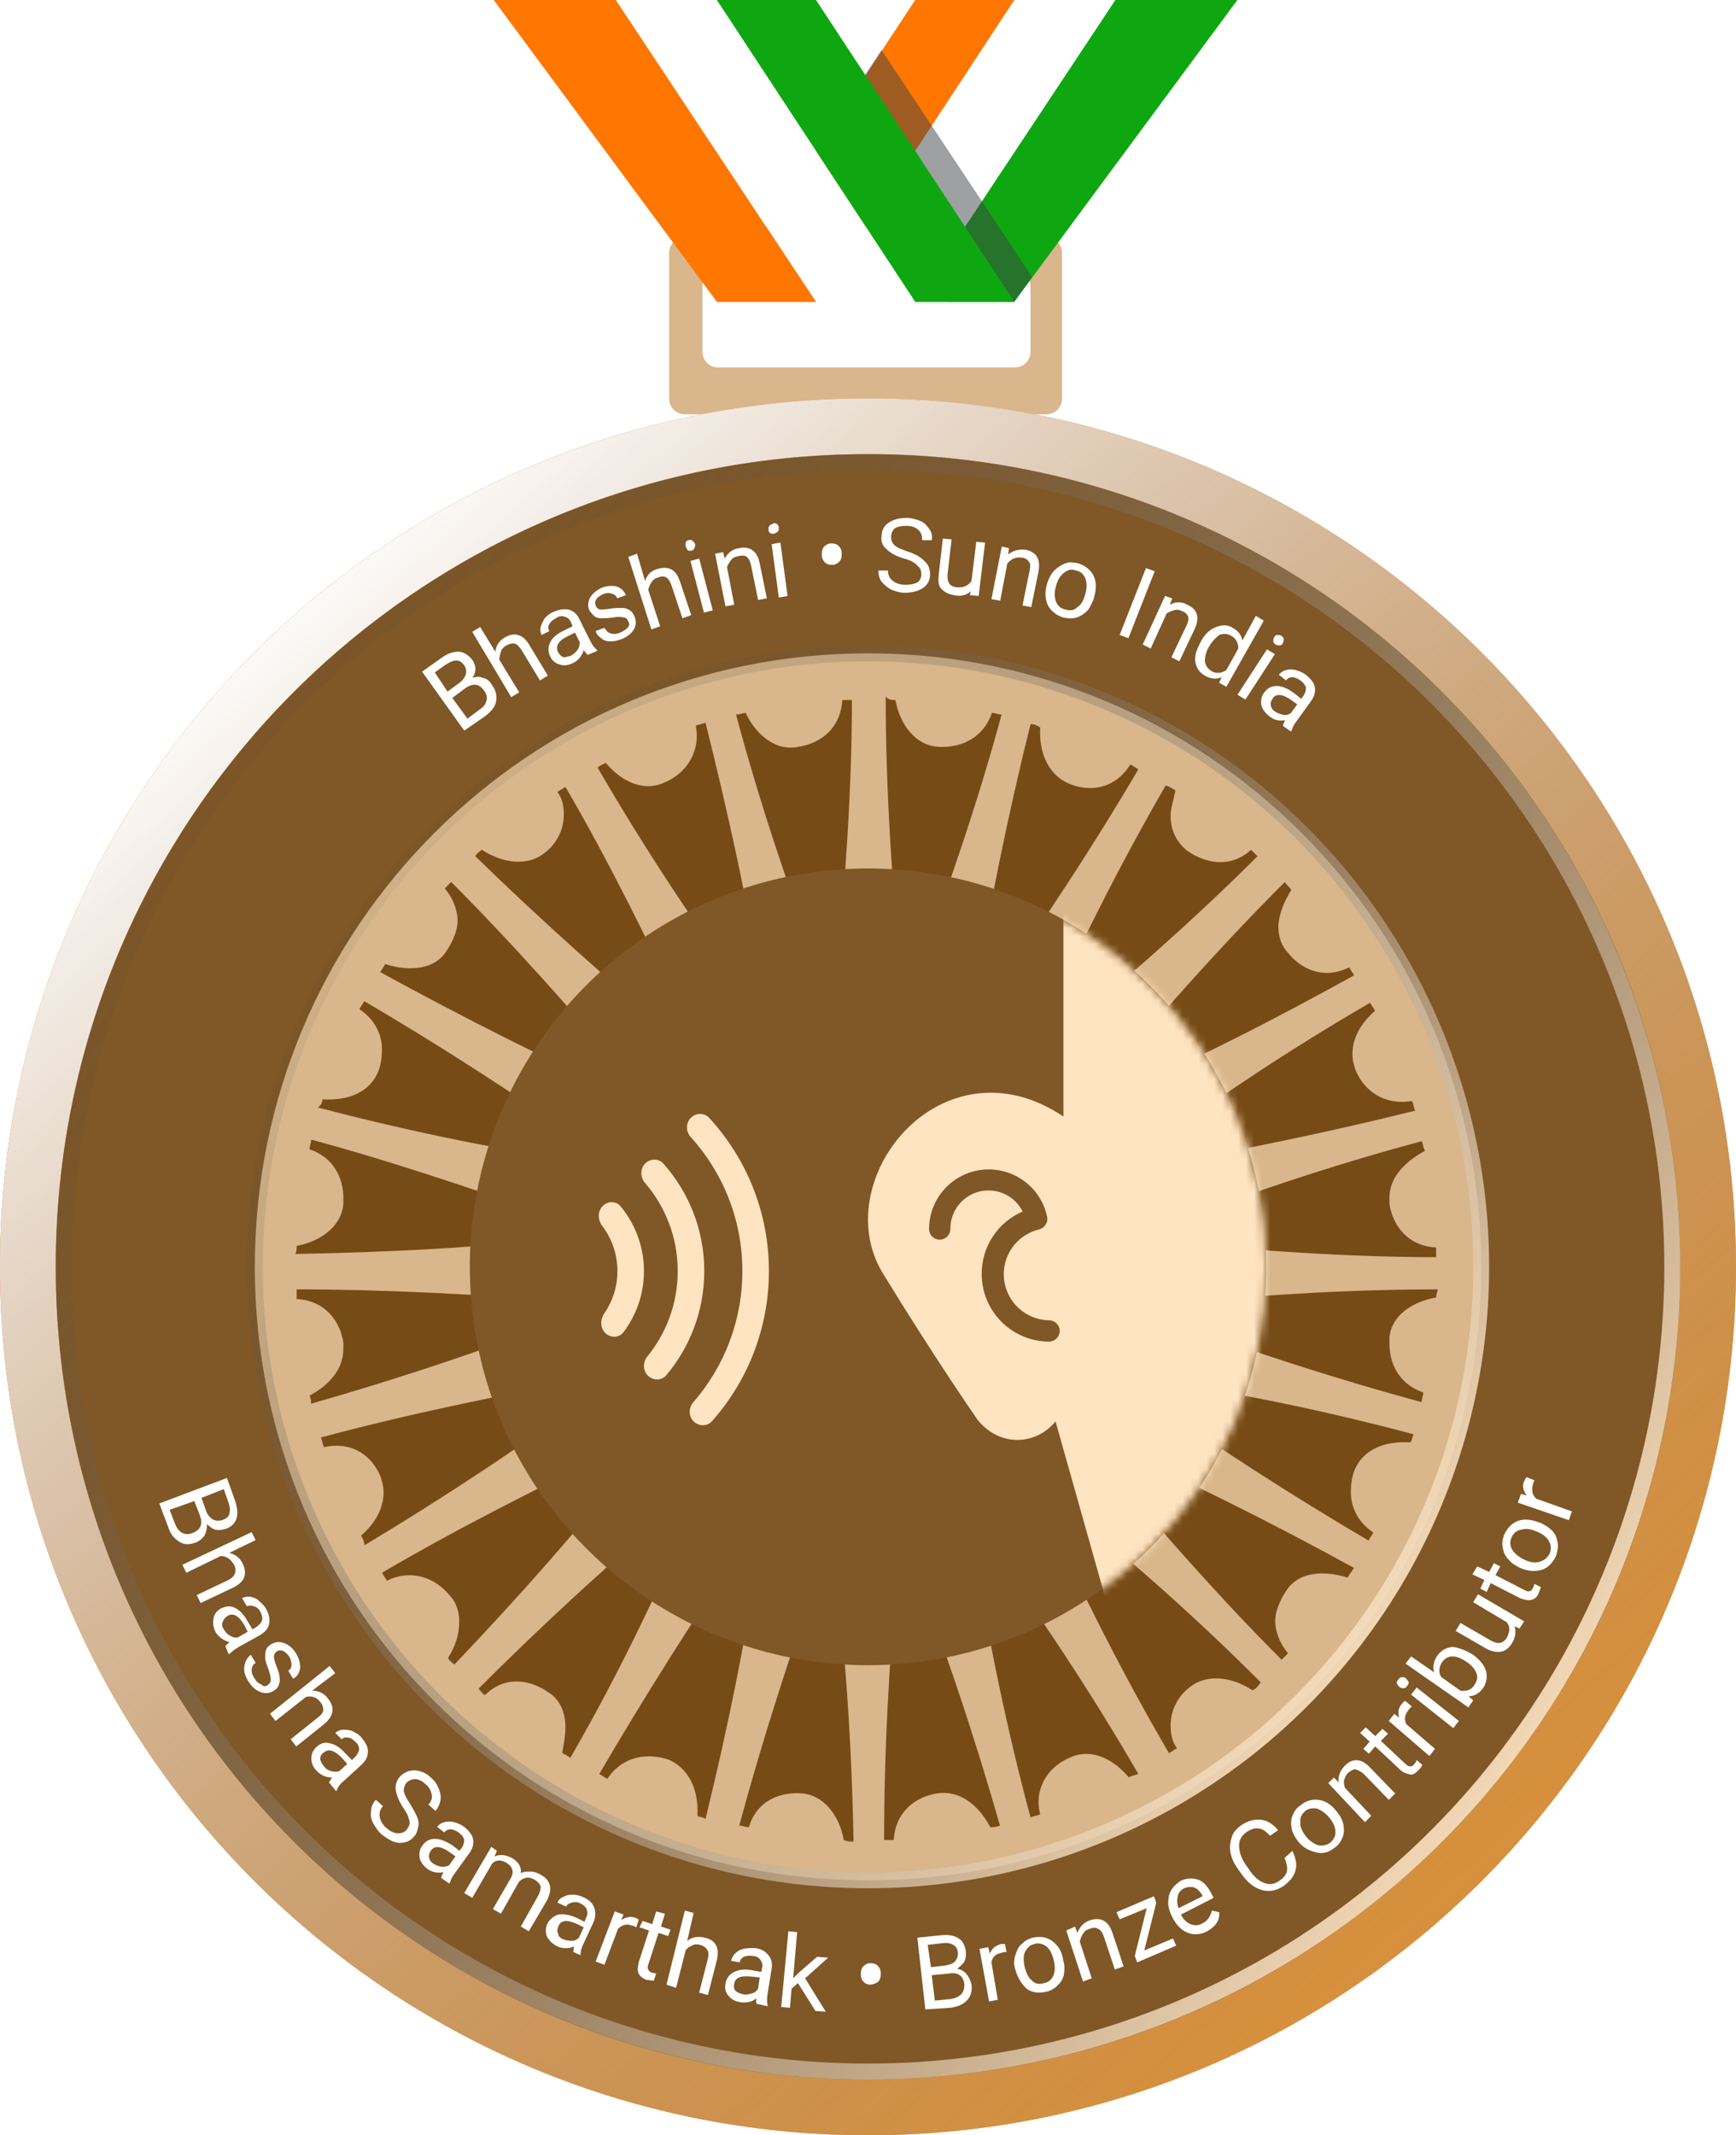 <svg width="218" height="268" viewBox="0 0 218 268" fill="none" xmlns="http://www.w3.org/2000/svg">
<path d="M86.01 29.798C84.908 29.798 84.027 30.669 84.027 31.757V50.041C84.027 51.13 84.908 52 86.01 52H131.385C132.487 52 133.368 51.13 133.368 50.041V31.757C133.368 30.669 132.487 29.798 131.385 29.798H86.01ZM129.403 44.164C129.403 45.253 128.522 46.123 127.42 46.123H90.195C89.094 46.123 88.213 45.253 88.213 44.164V35.893C88.213 34.805 89.094 33.934 90.195 33.934H127.42C128.522 33.934 129.403 34.805 129.403 35.893V44.164Z" fill="#D9B68B"/>
<path d="M140.045 0L114.918 37.877H127.37L155.388 0H140.045Z" fill="#0FA711"/>
<path d="M127.377 0L102.473 37.877H114.925L140.052 0H127.377Z" fill="white"/>
<path d="M114.924 0L90.019 37.877H102.472L127.376 0H114.924Z" fill="#FF7600"/>
<path d="M90.018 37.877H102.47L77.343 0H62L90.018 37.877Z" fill="#FF7600"/>
<path d="M102.471 37.877H114.923L90.018 0H77.344L102.471 37.877Z" fill="white"/>
<path opacity="0.5" d="M110.695 6.28L104.469 15.693L119.145 37.882H127.372L129.596 34.744L110.695 6.28Z" fill="#3E4347"/>
<path d="M114.924 37.877H127.376L102.472 0H90.019L114.924 37.877Z" fill="#0FA711"/>
<g filter="url(#filter0_ii)">
<path d="M218 159C218 219.199 169.199 268 109 268C48.801 268 0 219.199 0 159C0 98.801 48.801 50 109 50C169.199 50 218 98.801 218 159Z" fill="#C18A43" fill-opacity="0.7"/>
</g>
<path d="M214.5 159C214.5 217.266 167.266 264.5 109 264.5C50.734 264.5 3.5 217.266 3.5 159C3.5 100.734 50.734 53.5 109 53.5C167.266 53.5 214.5 100.734 214.5 159Z" stroke="#E29435" stroke-width="7"/>
<path d="M214.5 159C214.5 217.266 167.266 264.5 109 264.5C50.734 264.5 3.5 217.266 3.5 159C3.5 100.734 50.734 53.5 109 53.5C167.266 53.5 214.5 100.734 214.5 159Z" stroke="url(#paint0_linear)" stroke-width="7"/>
<path d="M196 159C196 207.049 157.049 246 109 246C60.951 246 22 207.049 22 159C22 110.951 60.951 72 109 72C157.049 72 196 110.951 196 159Z" fill="#764B16"/>
<path fill-rule="evenodd" clip-rule="evenodd" d="M109 87C69.236 87 37 119.235 37 159C37 198.764 69.236 231 109 231C148.764 231 181 198.764 181 159C181 119.235 148.764 87 109 87ZM7 159C7 102.667 52.667 57 109 57C165.333 57 211 102.667 211 159C211 215.333 165.333 261 109 261C52.667 261 7 215.333 7 159Z" fill="#805726"/>
<path d="M109.001 82C66.559 82 32 116.357 32 159.001C32 201.645 66.357 236.002 109.001 236.002C151.645 236.002 186.002 201.645 186.002 159.001C186.002 116.357 151.442 82 109.001 82ZM93.641 89.478C93.843 89.478 93.843 89.478 93.641 89.478C95.056 92.509 97.683 94.328 100.311 93.722C102.938 93.318 105.565 91.499 105.767 87.861C106.172 87.861 106.576 87.861 106.98 87.861C106.98 98.775 106.172 110.496 104.959 123.229C104.757 124.441 104.757 125.654 104.757 126.867C104.353 125.856 103.948 124.644 103.544 123.229C99.3 112.517 95.46 100.998 92.429 89.68C93.035 89.68 93.237 89.478 93.641 89.478ZM76.058 95.743C78.281 98.37 81.111 99.381 83.536 98.168C86.365 96.956 87.982 94.126 87.376 91.095C87.78 90.892 88.184 90.892 88.589 90.69C91.216 101.2 93.843 112.72 95.864 125.452C96.066 126.867 96.269 127.877 96.673 129.09C96.066 128.079 95.46 127.069 94.45 125.856C87.578 116.559 80.909 106.454 75.048 96.349C75.25 96.147 75.654 95.945 76.058 95.743ZM60.496 106.656C63.326 108.475 66.357 108.678 68.378 107.061C69.995 105.848 70.804 104.029 70.804 102.21C70.804 101.2 70.602 100.189 69.995 99.381C70.399 99.179 70.602 98.977 71.006 98.775C76.463 108.071 81.717 118.783 87.174 130.302C87.78 131.515 88.386 132.526 88.791 133.536C87.982 132.728 86.972 131.919 85.961 131.111C77.069 123.633 67.974 115.549 59.688 107.465C59.89 107.061 60.294 106.859 60.496 106.656ZM48.37 121.006C48.572 121.006 48.572 121.006 48.37 121.006C51.604 122.016 54.636 121.612 56.05 119.389C56.454 118.783 57.465 117.166 57.465 115.549C57.465 114.538 57.061 112.922 55.848 111.507C56.05 111.305 56.454 110.901 56.657 110.699C64.336 118.378 72.218 127.271 80.505 136.972C81.313 137.982 82.121 138.791 82.93 139.599C81.919 138.993 80.707 138.589 79.494 137.982C68.985 133.132 58.071 127.675 47.764 122.016C47.966 121.612 48.168 121.41 48.37 121.006ZM40.488 137.982C40.488 137.982 40.488 137.78 40.488 137.982C43.924 138.184 46.551 136.972 47.562 134.344C47.764 133.738 47.966 132.93 47.966 131.717C47.966 130.505 47.562 128.281 45.137 126.665C45.339 126.26 45.541 126.058 45.743 125.654C55.04 131.111 65.145 137.578 75.452 144.854C76.463 145.662 77.675 146.269 78.484 146.875C77.473 146.673 76.058 146.471 74.644 146.066C63.326 144.45 51.402 142.024 39.882 138.993C40.286 138.791 40.488 138.387 40.488 137.982ZM37.255 156.374C37.255 156.374 37.255 156.172 37.255 156.374C40.488 155.767 42.913 153.746 43.116 151.119C43.116 150.917 43.116 150.715 43.116 150.311C43.116 147.885 41.903 145.258 38.871 144.248C38.871 143.843 39.074 143.439 39.074 143.035C49.583 145.864 60.901 149.704 72.825 153.948C74.037 154.353 75.25 154.757 76.26 154.959C75.048 154.959 73.835 155.161 72.421 155.161C61.103 156.576 48.775 157.182 37.053 157.384C37.255 157.182 37.255 156.778 37.255 156.374ZM38.871 175.169C38.871 174.967 38.871 174.967 38.871 175.169C41.499 173.754 43.116 171.733 43.116 169.308C43.116 169.106 43.116 168.702 43.116 168.5C42.711 165.872 40.892 163.245 37.255 163.043C37.255 162.639 37.255 162.235 37.255 161.83C48.168 161.83 59.89 162.437 72.623 163.447C74.037 163.649 75.25 163.649 76.26 163.649C75.25 164.054 74.037 164.458 72.623 164.862C61.911 169.106 50.391 172.946 39.074 176.18C39.074 175.978 39.074 175.573 38.871 175.169ZM45.339 192.752C45.339 192.752 45.339 192.55 45.339 192.752C47.158 191.135 48.168 189.316 48.168 187.295C48.168 186.487 47.966 185.881 47.764 185.274C46.754 182.849 44.328 180.828 40.69 181.636C40.488 181.232 40.488 180.828 40.286 180.424C50.795 177.594 62.315 175.169 74.846 172.946C76.26 172.744 77.271 172.34 78.484 172.138C77.473 172.744 76.463 173.35 75.25 174.361C65.953 181.232 55.848 187.902 45.743 193.965C45.743 193.358 45.541 193.156 45.339 192.752ZM56.252 208.112C57.263 206.495 57.667 205.08 57.667 203.463C57.667 202.251 57.263 201.038 56.454 200.23C54.838 198.209 51.806 196.794 48.572 198.411C48.37 198.007 48.168 197.805 47.966 197.4C57.263 191.944 67.974 186.487 79.494 181.03C80.707 180.424 81.717 179.818 82.728 179.413C81.919 180.222 81.111 181.232 80.302 182.243C73.229 191.337 65.145 200.432 57.061 208.92C56.859 208.718 56.454 208.516 56.252 208.112ZM70.602 220.036C70.804 218.823 71.006 217.813 71.006 216.802C71.006 214.781 70.197 213.164 68.783 212.356C66.762 210.941 63.528 210.133 60.901 212.76C60.496 212.558 60.294 212.154 60.092 211.952C67.772 204.272 76.463 196.188 86.163 188.104C87.174 187.295 87.982 186.487 88.791 185.678C88.184 186.689 87.78 187.902 87.174 189.114C82.728 199.624 77.473 210.537 71.612 220.642C71.41 220.44 71.006 220.238 70.602 220.036ZM87.578 227.918C87.78 224.482 86.365 221.855 83.94 220.844C81.515 220.036 78.281 220.238 76.26 223.27C75.856 223.067 75.654 222.865 75.25 222.663C80.707 213.367 86.972 203.261 94.248 192.752C95.056 191.539 95.662 190.529 96.269 189.721C96.066 190.731 95.864 192.146 95.46 193.56C93.843 204.878 91.418 216.802 88.589 228.322C88.386 228.12 87.982 228.12 87.578 227.918ZM105.969 230.949C105.363 227.716 103.342 225.291 100.715 225.088C98.087 224.886 95.056 225.897 94.045 229.333C93.641 229.333 93.237 229.13 92.833 229.13C95.662 218.621 99.3 207.303 103.544 195.379C103.948 194.167 104.353 192.954 104.555 191.944C104.555 193.156 104.757 194.369 104.757 195.784C106.172 207.101 106.98 219.43 107.182 231.151C106.778 231.151 106.374 231.151 105.969 230.949ZM178.928 144.45C176.301 145.864 174.482 147.885 174.482 150.311C174.482 150.513 174.482 150.917 174.482 151.119C174.886 153.746 176.705 156.374 180.343 156.576C180.343 156.98 180.343 157.384 180.343 157.788C169.632 157.788 157.708 156.98 144.975 155.767C143.56 155.565 142.348 155.565 141.337 155.565C142.348 155.161 143.56 154.757 144.975 154.353C155.687 150.108 167.206 146.269 178.524 143.237C178.726 143.641 178.726 144.045 178.928 144.45ZM172.663 126.867C172.663 126.867 172.663 127.069 172.663 126.867C170.844 128.484 169.834 130.302 169.834 132.323C169.834 133.132 170.036 133.738 170.238 134.344C171.248 136.77 173.674 138.791 177.312 138.184C177.514 138.589 177.514 138.993 177.716 139.397C167.206 142.024 155.485 144.45 142.954 146.673C141.539 146.875 140.529 147.077 139.316 147.481C140.327 146.875 141.337 146.269 142.55 145.46C151.847 138.387 161.952 131.717 172.057 125.856C172.259 126.26 172.461 126.463 172.663 126.867ZM162.154 111.709C161.143 113.326 160.537 114.943 160.537 116.357C160.537 117.57 160.941 118.783 161.75 119.591C163.366 121.612 166.196 123.027 169.43 121.41C169.632 121.814 169.834 122.016 170.036 122.42C160.537 127.675 150.028 133.132 138.306 138.184C137.093 138.791 136.083 139.195 135.072 139.801C135.881 138.993 136.689 137.982 137.7 136.972C144.975 128.079 153.059 118.985 161.345 110.699C161.548 111.103 161.952 111.305 162.154 111.709ZM147.603 99.179C147.603 99.179 147.805 99.381 147.603 99.179C147.4 100.391 146.996 101.402 146.996 102.412C146.996 104.231 147.805 105.848 149.219 106.859C151.24 108.273 154.474 109.082 157.101 106.656C157.303 106.859 157.708 107.263 157.91 107.465C150.23 115.145 141.337 123.027 131.434 131.111C130.424 131.919 129.413 132.728 128.807 133.536C129.413 132.526 129.818 131.515 130.424 130.1C135.072 119.591 140.529 108.678 146.39 98.572C146.996 98.775 147.198 98.977 147.603 99.179ZM130.626 91.297C130.828 91.297 130.828 91.297 130.626 91.297C130.424 94.732 131.839 97.36 134.264 98.37C136.689 99.381 139.923 99.179 141.944 95.945C142.348 96.147 142.55 96.349 142.954 96.551C137.497 105.848 131.03 115.751 123.552 126.26C122.744 127.271 122.138 128.281 121.531 129.292C121.733 128.281 122.138 126.867 122.34 125.452C124.159 114.134 126.584 102.21 129.413 90.892C130.02 90.892 130.222 91.095 130.626 91.297ZM112.437 87.861C112.437 87.861 112.639 87.861 112.437 87.861C113.043 91.095 115.064 93.52 117.691 93.722C120.319 93.924 123.35 92.913 124.563 89.478C124.967 89.478 125.371 89.68 125.775 89.68C122.946 100.189 119.106 111.507 114.66 123.229C114.256 124.441 113.851 125.654 113.447 126.665C113.447 125.452 113.245 124.239 113.245 122.825C112.033 111.507 111.224 99.179 111.224 87.457C111.628 87.861 112.033 87.861 112.437 87.861ZM124.361 229.333C122.744 226.301 120.319 224.684 117.691 225.088C115.064 225.493 112.437 227.312 112.235 230.949C111.83 230.949 111.426 230.949 111.022 230.949C111.022 220.036 111.628 208.314 112.841 195.581C113.043 194.369 113.043 193.358 113.043 192.348C113.043 192.146 113.043 192.146 113.043 191.944C113.447 192.954 113.851 194.167 114.256 195.581C118.5 206.293 122.34 217.813 125.573 229.13C125.169 229.333 124.765 229.333 124.361 229.333ZM141.742 223.067C141.742 223.067 141.539 223.067 141.742 223.067C139.518 220.44 136.689 219.43 134.264 220.642C131.434 221.855 129.818 224.684 130.626 227.716C130.222 227.918 129.818 227.918 129.413 228.12C126.584 217.611 124.159 206.091 122.138 193.56C121.936 192.146 121.733 191.135 121.329 189.923C121.936 190.933 122.542 191.944 123.552 193.156C130.424 202.453 137.093 212.558 142.954 222.663C142.348 222.865 142.146 222.865 141.742 223.067ZM157.303 212.154C157.303 212.356 157.303 212.356 157.303 212.154C154.474 210.335 151.442 210.133 149.421 211.75C147.805 212.962 146.996 214.781 146.996 216.6C146.996 217.611 147.198 218.621 147.805 219.43C147.4 219.632 147.198 219.834 146.794 220.036C141.337 210.739 135.881 200.028 130.626 188.508C130.02 187.295 129.413 186.285 129.009 185.274C129.818 186.083 130.828 186.891 131.839 187.699C140.933 194.773 150.028 202.857 158.314 211.143C157.91 211.75 157.708 211.952 157.303 212.154ZM169.227 198.007C169.227 198.007 169.227 198.209 169.227 198.007C165.994 196.996 162.962 197.4 161.548 199.624C161.143 200.23 160.133 201.847 160.133 203.463C160.133 204.474 160.537 206.091 161.75 207.506C161.548 207.708 161.143 208.112 160.941 208.314C153.261 200.634 145.379 191.742 137.295 182.041C136.487 181.03 135.678 180.02 134.87 179.413C135.881 180.02 137.093 180.424 138.306 181.03C148.815 185.678 159.729 191.135 170.036 196.794C169.632 197.4 169.43 197.603 169.227 198.007ZM177.109 181.03C177.109 181.232 177.109 181.232 177.109 181.03C173.674 180.828 171.046 182.041 170.036 184.668C169.834 185.274 169.632 186.083 169.632 187.295C169.632 188.508 170.036 190.731 172.461 192.348C172.259 192.752 172.057 192.954 171.855 193.358C162.558 187.902 152.453 181.434 142.146 174.159C141.135 173.35 139.923 172.744 139.114 172.138C140.125 172.34 141.539 172.744 142.954 172.946C154.272 174.563 166.196 176.988 177.514 180.02C177.312 180.424 177.312 180.828 177.109 181.03ZM180.343 162.841C177.109 163.447 174.684 165.266 174.482 167.893C174.482 168.096 174.482 168.298 174.482 168.702C174.482 171.127 175.695 173.754 178.726 174.765C178.726 175.169 178.524 175.573 178.524 175.978C168.015 173.148 156.697 169.51 144.773 165.064C143.56 164.66 142.348 164.256 141.337 164.054C142.55 164.054 143.763 163.851 145.177 163.851C156.495 162.639 168.823 161.83 180.545 161.83C180.545 162.033 180.343 162.437 180.343 162.841Z" fill="#D9B68B"/>
<circle cx="109" cy="159" r="77" stroke="url(#paint1_linear)" stroke-width="2"/>
<circle cx="109" cy="159" r="101" stroke="url(#paint2_linear)" stroke-width="2"/>
<g filter="url(#filter1_i)">
<circle cx="109" cy="159" r="50" fill="#805726"/>
</g>
<path fill-rule="evenodd" clip-rule="evenodd" d="M75.689 151.366C75.021 152.034 75.06 153.12 75.631 153.873C76.824 155.447 77.532 157.408 77.532 159.535C77.532 161.508 76.923 163.338 75.882 164.849C75.362 165.604 75.351 166.648 76 167.296C76.653 167.95 77.724 167.953 78.283 167.217C79.903 165.083 80.865 162.421 80.865 159.535C80.865 156.439 79.758 153.601 77.919 151.396C77.347 150.711 76.32 150.735 75.689 151.366ZM81.295 170.247C80.715 170.958 80.709 172.006 81.359 172.655C82.011 173.308 83.075 173.31 83.67 172.604C86.646 169.074 88.439 164.514 88.439 159.535C88.439 154.357 86.5 149.632 83.308 146.047C82.706 145.372 81.667 145.388 81.028 146.027C80.366 146.689 80.387 147.761 80.998 148.469C83.558 151.439 85.106 155.306 85.106 159.535C85.106 163.598 83.677 167.326 81.295 170.247ZM87.057 176.004C86.453 176.696 86.45 177.746 87.1 178.396C87.751 179.048 88.813 179.05 89.424 178.36C93.862 173.348 96.557 166.756 96.557 159.535C96.557 152.12 93.715 145.369 89.062 140.31C88.447 139.641 87.403 139.652 86.76 140.295C86.101 140.954 86.115 142.02 86.74 142.711C90.769 147.159 93.223 153.061 93.223 159.535C93.223 165.839 90.897 171.599 87.057 176.004Z" fill="#FFE4C1"/>
<mask id="mask0" mask-type="alpha" maskUnits="userSpaceOnUse" x="59" y="109" width="100" height="100">
<circle cx="109" cy="159" r="50" fill="#805726"/>
</mask>
<g mask="url(#mask0)">
<path fill-rule="evenodd" clip-rule="evenodd" d="M129.609 180.434C130.744 180.065 131.757 179.369 132.551 178.399L139.604 203.405H174.614V112.334H133.542V113.763V140.14C130.415 138.036 127.253 137.115 124.251 137.15C120.5 137.194 117.141 138.728 114.553 141.047C109.454 145.617 107.049 153.589 110.896 159.866C114.299 165.418 117.254 169.986 119.36 173.167C120.413 174.758 121.254 176.002 121.832 176.85C122.121 177.274 122.345 177.599 122.496 177.818C122.572 177.927 122.63 178.011 122.669 178.067L122.729 178.153C122.747 178.178 122.765 178.203 122.784 178.226C124.568 180.457 127.234 181.205 129.609 180.434ZM125.764 165.903C124.179 164.318 123.286 162.17 123.279 159.929C123.264 158.256 123.745 156.617 124.659 155.217C125.574 153.816 126.882 152.718 128.419 152.058C127.933 151.09 127.134 150.315 126.152 149.859C125.169 149.403 124.061 149.294 123.008 149.548C121.956 149.803 121.02 150.407 120.355 151.261C119.689 152.116 119.333 153.17 119.343 154.253C119.343 154.608 119.202 154.949 118.951 155.2C118.7 155.451 118.36 155.592 118.005 155.592C117.65 155.592 117.309 155.451 117.058 155.2C116.807 154.949 116.666 154.608 116.666 154.253C116.67 152.401 117.36 150.616 118.603 149.242C119.845 147.869 121.552 147.004 123.395 146.814C125.237 146.624 127.085 147.124 128.581 148.216C130.077 149.308 131.116 150.915 131.498 152.727C131.562 153.071 131.493 153.426 131.304 153.72C131.115 154.014 130.82 154.224 130.48 154.307C129.111 154.636 127.909 155.453 127.1 156.605C126.29 157.757 125.928 159.164 126.083 160.564C126.237 161.963 126.897 163.258 127.938 164.206C128.979 165.154 130.331 165.689 131.738 165.712C132.094 165.712 132.434 165.853 132.685 166.104C132.936 166.355 133.077 166.695 133.077 167.05C133.07 167.403 132.927 167.74 132.677 167.989C132.428 168.239 132.091 168.382 131.738 168.389C129.497 168.382 127.349 167.488 125.764 165.903Z" fill="#FFE4C1"/>
</g>
<path d="M58.3 91.7L53 84.3L55.4 82.6C56.2 82 56.9 81.8 57.6 81.8C58.2 81.8 58.8 82.2 59.3 82.8C59.5 83.1 59.7 83.5 59.7 83.9C59.7 84.3 59.6 84.7 59.3 85.1C59.8 84.9 60.2 84.9 60.7 85.1C61.2 85.2 61.5 85.5 61.8 86C62.3 86.7 62.4 87.3 62.3 88C62.2 88.7 61.7 89.3 60.9 89.9L58.3 91.7ZM56.2 86.8L57.7 85.7C58.1 85.4 58.4 85 58.5 84.6C58.6 84.2 58.5 83.8 58.3 83.5C58 83.1 57.7 82.9 57.3 82.9C56.9 82.9 56.5 83.1 56 83.4L54.6 84.4L56.2 86.8ZM56.8 87.6L58.7 90.2L60.3 89C60.8 88.7 61 88.3 61.1 87.9C61.2 87.5 61.1 87.1 60.8 86.7C60.2 85.8 59.4 85.7 58.4 86.4L56.8 87.6Z" fill="white"/>
<path d="M62.201 81.8C62.301 81 62.701 80.4 63.401 80C64.601 79.3 65.701 79.6 66.501 81L68.801 84.8L67.801 85.4L65.501 81.6C65.201 81.2 65.001 80.9 64.701 80.8C64.401 80.7 64.001 80.8 63.601 81C63.301 81.2 63.001 81.4 62.901 81.8C62.801 82.1 62.701 82.5 62.701 82.8L65.201 86.9L64.201 87.5L59.301 79.3L60.301 78.7L62.201 81.8Z" fill="white"/>
<path d="M73.801 82.2C73.701 82.1 73.501 81.9 73.301 81.6C73.101 82.3 72.601 82.9 72.001 83.2C71.401 83.5 70.801 83.6 70.301 83.4C69.801 83.3 69.301 82.9 69.101 82.4C68.801 81.8 68.801 81.2 69.101 80.6C69.401 80 70.001 79.5 70.901 79.1L71.901 78.6L71.701 78.1C71.501 77.7 71.301 77.5 70.901 77.4C70.601 77.3 70.201 77.3 69.801 77.6C69.401 77.8 69.201 78 69.001 78.3C68.801 78.6 68.801 78.9 69.001 79.2L68.001 79.7C67.901 79.4 67.801 79.1 67.901 78.7C68.001 78.3 68.201 77.9 68.401 77.6C68.701 77.3 69.001 77 69.501 76.8C70.201 76.5 70.801 76.4 71.401 76.5C72.001 76.7 72.401 77 72.701 77.6L74.101 80.4C74.401 81 74.701 81.4 75.001 81.6V81.7L73.801 82.2ZM71.701 82.3C72.001 82.1 72.301 81.9 72.501 81.6C72.701 81.3 72.801 81 72.801 80.6L72.201 79.4L71.401 79.8C70.101 80.4 69.701 81.1 70.101 81.9C70.301 82.2 70.501 82.4 70.801 82.5C71.001 82.5 71.301 82.4 71.701 82.3Z" fill="white"/>
<path d="M78.899 78C78.799 77.7 78.599 77.5 78.299 77.5C77.999 77.4 77.599 77.4 76.999 77.5C76.399 77.6 75.899 77.6 75.499 77.6C75.099 77.6 74.799 77.5 74.599 77.3C74.399 77.1 74.199 76.9 73.999 76.6C73.799 76.1 73.799 75.6 74.099 75C74.399 74.5 74.899 74.1 75.499 73.8C76.199 73.5 76.899 73.5 77.399 73.6C77.999 73.8 78.399 74.2 78.599 74.7L77.499 75.1C77.399 74.8 77.199 74.6 76.799 74.5C76.499 74.4 76.099 74.4 75.699 74.6C75.299 74.8 74.999 75 74.899 75.2C74.699 75.5 74.699 75.7 74.799 76C74.899 76.3 75.099 76.4 75.299 76.5C75.599 76.5 75.999 76.5 76.599 76.4C77.199 76.3 77.699 76.3 78.099 76.3C78.499 76.3 78.799 76.4 79.099 76.6C79.399 76.8 79.499 77 79.699 77.4C79.899 78 79.899 78.5 79.599 79C79.299 79.5 78.799 79.9 78.099 80.2C77.599 80.4 77.099 80.5 76.699 80.5C76.199 80.5 75.799 80.4 75.499 80.1C75.199 79.9 74.899 79.6 74.799 79.2L75.899 78.8C76.099 79.1 76.299 79.4 76.699 79.5C77.099 79.6 77.399 79.6 77.899 79.4C78.299 79.2 78.599 79 78.799 78.8C78.999 78.6 79.099 78.3 78.899 78Z" fill="white"/>
<path d="M80.998 72.9C81.298 72.1 81.798 71.6 82.598 71.4C83.998 71 84.898 71.5 85.398 73L86.798 77.2L85.698 77.6L84.298 73.4C84.098 72.9 83.898 72.6 83.698 72.5C83.398 72.3 83.098 72.3 82.598 72.5C82.198 72.6 81.998 72.8 81.798 73.1C81.598 73.4 81.498 73.7 81.398 74L82.898 78.6L81.798 79L78.898 69.9L79.998 69.5L80.998 72.9Z" fill="white"/>
<path d="M86.102 68.6C86.102 68.4 86.102 68.3 86.102 68.1C86.202 67.9 86.302 67.8 86.502 67.8C86.702 67.7 86.902 67.8 87.002 67.9C87.102 68 87.202 68.1 87.302 68.3C87.302 68.5 87.302 68.6 87.202 68.8C87.102 69 87.002 69.1 86.802 69.1C86.602 69.2 86.402 69.1 86.302 69C86.302 68.9 86.202 68.8 86.102 68.6ZM89.502 76.6L88.402 76.9L86.702 70.4L87.802 70.1L89.502 76.6Z" fill="white"/>
<path d="M90.801 69.3L91.001 70.1C91.401 69.4 92.001 68.9 92.801 68.8C94.201 68.5 95.101 69.2 95.401 70.7L96.301 75.1L95.201 75.3L94.301 70.9C94.201 70.4 94.001 70.1 93.801 69.9C93.501 69.7 93.201 69.7 92.701 69.8C92.301 69.9 92.001 70 91.801 70.3C91.601 70.6 91.401 70.8 91.301 71.2L92.201 75.9L91.101 76.1L89.801 69.5L90.801 69.3Z" fill="white"/>
<path d="M96.5 66.5C96.5 66.3 96.5 66.2 96.6 66C96.7 65.9 96.9 65.8 97.1 65.7C97.3 65.6 97.5 65.7 97.6 65.8C97.7 65.9 97.8 66.1 97.8 66.2C97.8 66.4 97.8 66.5 97.7 66.7C97.6 66.8 97.4 66.9 97.2 67C97 67 96.8 67 96.7 66.9C96.6 66.8 96.5 66.7 96.5 66.5ZM98.9 74.8L97.8 75L96.9 68.3L98 68.1L98.9 74.8Z" fill="white"/>
<path d="M103.199 69.5C103.199 69.1 103.299 68.8 103.499 68.6C103.699 68.4 103.999 68.2 104.399 68.2C104.799 68.2 105.099 68.3 105.299 68.5C105.499 68.7 105.699 69 105.699 69.4V69.6C105.699 70 105.599 70.3 105.399 70.5C105.199 70.7 104.899 70.9 104.499 70.9C104.099 70.9 103.799 70.8 103.599 70.6C103.399 70.4 103.199 70.1 103.199 69.7V69.5Z" fill="white"/>
<path d="M113.501 70.1C112.501 69.8 111.801 69.4 111.301 68.9C110.801 68.5 110.601 67.9 110.701 67.3C110.701 66.6 111.001 66 111.601 65.6C112.201 65.2 112.901 65 113.901 65C114.501 65 115.101 65.2 115.601 65.4C116.101 65.6 116.401 66 116.701 66.4C117.001 66.8 117.101 67.3 117.001 67.8H115.801C115.801 67.3 115.701 66.8 115.301 66.5C115.001 66.2 114.501 66 113.801 66C113.201 66 112.701 66.1 112.401 66.3C112.101 66.5 111.901 66.9 111.901 67.4C111.901 67.8 112.001 68.1 112.301 68.4C112.601 68.7 113.101 68.9 113.901 69.2C114.601 69.4 115.201 69.7 115.601 70C116.001 70.3 116.301 70.6 116.501 70.9C116.701 71.2 116.801 71.7 116.801 72.1C116.801 72.8 116.501 73.4 115.901 73.8C115.301 74.2 114.501 74.4 113.601 74.4C113.001 74.4 112.401 74.2 111.901 74C111.401 73.7 111.001 73.4 110.701 73C110.401 72.6 110.301 72.1 110.301 71.6H111.501C111.501 72.1 111.701 72.6 112.101 72.9C112.501 73.2 113.001 73.4 113.701 73.4C114.301 73.4 114.801 73.3 115.201 73.1C115.501 72.9 115.701 72.5 115.701 72.1C115.701 71.7 115.601 71.3 115.301 71.1C114.901 70.6 114.301 70.3 113.501 70.1Z" fill="white"/>
<path d="M121.899 74.2C121.399 74.7 120.699 74.9 119.799 74.7C119.099 74.6 118.599 74.3 118.199 73.9C117.799 73.5 117.799 72.8 117.899 72L118.399 67.6L119.499 67.7L118.999 72C118.899 73 119.199 73.6 120.099 73.7C120.999 73.8 121.599 73.5 121.999 72.9L122.599 68L123.699 68.1L122.899 74.8L121.799 74.7L121.899 74.2Z" fill="white"/>
<path d="M126.7 68.8L126.6 69.6C127.2 69.1 128 68.9 128.8 69C130.2 69.3 130.7 70.2 130.4 71.8L129.5 76.2L128.4 76L129.3 71.6C129.4 71.1 129.4 70.7 129.2 70.5C129 70.2 128.7 70 128.3 70C127.9 69.9 127.6 70 127.3 70.1C127 70.2 126.7 70.5 126.5 70.7L125.6 75.4L124.5 75.2L125.8 68.6L126.7 68.8Z" fill="white"/>
<path d="M131.499 73.2C131.699 72.6 131.999 72 132.399 71.6C132.799 71.2 133.299 70.9 133.799 70.7C134.299 70.5 134.899 70.6 135.399 70.7C136.299 71 136.899 71.5 137.299 72.2C137.699 73 137.699 73.9 137.399 74.9V75C137.199 75.6 136.899 76.2 136.599 76.6C136.199 77 135.799 77.3 135.199 77.5C134.599 77.7 134.099 77.6 133.499 77.5C132.599 77.2 131.999 76.7 131.599 76C131.199 75.1 131.199 74.3 131.499 73.2ZM132.599 73.6C132.399 74.3 132.399 74.9 132.599 75.5C132.799 76 133.199 76.4 133.799 76.5C134.399 76.7 134.899 76.6 135.299 76.2C135.799 75.9 136.099 75.3 136.299 74.5C136.499 73.8 136.499 73.2 136.299 72.6C136.099 72.1 135.699 71.7 135.099 71.6C134.599 71.4 134.099 71.5 133.599 71.9C133.099 72.3 132.799 72.8 132.599 73.6Z" fill="white"/>
<path d="M141.702 80.1L140.602 79.7L143.902 71.3L145.002 71.7L141.702 80.1Z" fill="white"/>
<path d="M147.2 75.1L146.9 75.9C147.6 75.5 148.4 75.5 149.1 75.9C150.4 76.5 150.7 77.5 150 79L148.1 83L147.1 82.5L149 78.5C149.2 78.1 149.3 77.7 149.2 77.4C149.1 77.1 148.8 76.8 148.4 76.7C148.1 76.5 147.7 76.5 147.4 76.6C147.1 76.7 146.8 76.8 146.5 77L144.5 81.4L143.5 80.9L146.3 74.8L147.2 75.1Z" fill="white"/>
<path d="M150.801 80.5C151.301 79.6 151.901 79 152.701 78.7C153.501 78.4 154.201 78.4 154.801 78.8C155.501 79.2 155.901 79.7 156.001 80.4L157.701 77.3L158.701 77.9L154.001 86.2L153.101 85.7L153.401 85C152.701 85.3 152.001 85.2 151.301 84.8C150.601 84.4 150.201 83.8 150.101 83C150.001 82.2 150.301 81.5 150.801 80.5ZM151.801 81.2C151.401 81.9 151.301 82.5 151.301 83C151.401 83.5 151.601 83.9 152.101 84.2C152.701 84.6 153.401 84.5 154.001 84.1L155.501 81.4C155.501 80.7 155.201 80.1 154.601 79.8C154.101 79.5 153.601 79.5 153.101 79.7C152.701 80 152.201 80.5 151.801 81.2Z" fill="white"/>
<path d="M156.398 87.8L155.398 87.2L159.098 81.5L160.098 82.1L156.398 87.8ZM159.998 80C160.098 79.8 160.198 79.7 160.398 79.7C160.598 79.7 160.698 79.7 160.898 79.8C161.098 79.9 161.198 80.1 161.198 80.2C161.198 80.4 161.198 80.5 161.098 80.7C160.998 80.9 160.898 81 160.698 81C160.498 81 160.398 81 160.198 80.9C159.998 80.8 159.898 80.6 159.898 80.5C159.898 80.4 159.898 80.1 159.998 80Z" fill="white"/>
<path d="M161.101 91.1C161.101 91 161.201 90.7 161.401 90.4C160.601 90.5 160.001 90.4 159.401 89.9C158.901 89.5 158.501 89 158.401 88.5C158.301 88 158.401 87.4 158.701 87C159.101 86.4 159.601 86.1 160.301 86.1C161.001 86.1 161.701 86.4 162.501 87L163.401 87.7L163.701 87.3C163.901 87 164.001 86.6 164.001 86.3C163.901 86 163.701 85.7 163.301 85.4C163.001 85.2 162.601 85 162.301 85C162.001 85 161.701 85.1 161.501 85.4L160.601 84.7C160.801 84.4 161.101 84.2 161.501 84.1C161.901 84 162.301 84 162.701 84.1C163.101 84.2 163.601 84.4 164.001 84.7C164.601 85.2 165.001 85.7 165.101 86.2C165.201 86.8 165.101 87.3 164.701 87.9L162.901 90.4C162.501 90.9 162.301 91.3 162.201 91.7L162.101 91.8L161.101 91.1ZM160.101 89.3C160.401 89.5 160.701 89.6 161.101 89.7C161.501 89.8 161.801 89.7 162.101 89.5L162.901 88.4L162.201 87.9C161.101 87.1 160.201 87 159.801 87.7C159.601 88 159.501 88.3 159.601 88.6C159.601 88.8 159.801 89.1 160.101 89.3Z" fill="white"/>
<path d="M20 188.7L28.5 185.5L29.5 188.3C29.8 189.2 29.9 190 29.7 190.6C29.5 191.2 29 191.7 28.3 191.9C27.9 192 27.5 192.1 27.1 192C26.7 191.9 26.4 191.7 26 191.3C26 191.8 25.9 192.3 25.7 192.7C25.4 193.1 25.1 193.4 24.6 193.6C23.8 193.9 23.1 193.9 22.5 193.5C21.9 193.1 21.4 192.6 21.1 191.6L20 188.7ZM24.4 188.4L21.3 189.5L22 191.3C22.2 191.8 22.5 192.2 22.9 192.4C23.3 192.6 23.7 192.6 24.2 192.4C25.2 192 25.5 191.3 25.1 190.2L24.4 188.4ZM25.3 188L25.9 189.7C26.1 190.2 26.4 190.5 26.7 190.7C27.1 190.9 27.4 190.9 27.9 190.8C28.4 190.6 28.7 190.4 28.8 190C28.9 189.6 28.9 189.2 28.7 188.6L28.1 186.9L25.3 188Z" fill="white"/>
<path d="M28.798 194.9C29.598 195.1 30.198 195.6 30.498 196.3C31.098 197.6 30.698 198.6 29.198 199.3L25.198 201.2L24.698 200.2L28.698 198.3C29.098 198.1 29.398 197.8 29.498 197.5C29.598 197.2 29.598 196.8 29.398 196.4C29.198 196.1 28.998 195.8 28.698 195.6C28.398 195.4 28.098 195.3 27.698 195.3L23.398 197.4L22.898 196.4L31.598 192.3L32.098 193.3L28.798 194.9Z" fill="white"/>
<path d="M28.299 206.6C28.399 206.5 28.599 206.3 28.799 206.1C28.099 205.9 27.499 205.5 27.099 204.9C26.799 204.3 26.699 203.8 26.799 203.2C26.899 202.6 27.199 202.2 27.699 201.9C28.299 201.6 28.899 201.5 29.499 201.8C30.099 202.1 30.599 202.6 31.099 203.5L31.699 204.5L32.199 204.2C32.499 204 32.799 203.7 32.899 203.4C32.999 203.1 32.899 202.7 32.699 202.3C32.499 201.9 32.199 201.7 31.899 201.6C31.599 201.5 31.299 201.5 30.999 201.6L30.399 200.6C30.699 200.4 30.999 200.4 31.399 200.4C31.799 200.5 32.199 200.6 32.499 200.9C32.799 201.2 33.199 201.5 33.399 201.9C33.799 202.6 33.899 203.2 33.799 203.8C33.699 204.4 33.299 204.8 32.699 205.2L29.999 206.7C29.499 207 29.099 207.3 28.799 207.6H28.699L28.299 206.6ZM28.099 204.5C28.299 204.8 28.499 205.1 28.899 205.3C29.199 205.5 29.599 205.6 29.899 205.5L31.099 204.8L30.699 204C29.999 202.8 29.299 202.4 28.599 202.8C28.299 203 28.099 203.2 27.999 203.5C27.799 203.9 27.899 204.2 28.099 204.5Z" fill="white"/>
<path d="M33.602 211.5C33.902 211.3 34.002 211.1 34.002 210.8C34.002 210.5 33.902 210.1 33.702 209.5C33.502 208.9 33.302 208.5 33.302 208.1C33.302 207.7 33.302 207.4 33.402 207.1C33.502 206.8 33.702 206.6 34.002 206.4C34.502 206.1 35.002 206 35.602 206.2C36.202 206.4 36.702 206.8 37.102 207.4C37.502 208 37.702 208.7 37.702 209.3C37.602 209.9 37.402 210.4 36.802 210.7L36.202 209.7C36.502 209.5 36.602 209.3 36.602 208.9C36.602 208.6 36.502 208.2 36.302 207.9C36.102 207.6 35.802 207.3 35.502 207.2C35.202 207.1 35.002 207.1 34.702 207.3C34.502 207.5 34.402 207.7 34.402 207.9C34.402 208.1 34.502 208.6 34.702 209.1C34.902 209.6 35.102 210.1 35.102 210.5C35.202 210.9 35.102 211.2 35.002 211.5C34.902 211.8 34.702 212 34.402 212.2C33.902 212.5 33.402 212.6 32.802 212.4C32.202 212.2 31.702 211.8 31.302 211.2C31.002 210.8 30.802 210.3 30.702 209.9C30.602 209.4 30.702 209 30.802 208.6C31.002 208.2 31.202 207.9 31.502 207.7L32.102 208.7C31.802 208.9 31.602 209.2 31.602 209.6C31.602 210 31.702 210.3 32.002 210.7C32.202 211.1 32.502 211.3 32.802 211.4C33.102 211.7 33.302 211.7 33.602 211.5Z" fill="white"/>
<path d="M39.198 212.2C39.998 212.2 40.698 212.5 41.198 213.2C42.098 214.3 41.898 215.4 40.698 216.4L37.198 219.2L36.498 218.3L39.998 215.5C40.398 215.2 40.598 214.9 40.598 214.6C40.598 214.3 40.498 213.9 40.198 213.6C39.998 213.3 39.698 213.1 39.398 213C39.098 212.9 38.698 212.9 38.398 213L34.598 216L33.898 215.1L41.398 209.1L42.098 210L39.198 212.2Z" fill="white"/>
<path d="M41.302 223.7C41.402 223.6 41.502 223.4 41.702 223.1C40.902 223.1 40.302 222.8 39.802 222.3C39.302 221.8 39.102 221.3 39.102 220.7C39.102 220.1 39.302 219.7 39.702 219.3C40.202 218.8 40.802 218.6 41.402 218.8C42.002 218.9 42.702 219.3 43.402 220.1L44.202 220.9L44.602 220.5C44.902 220.2 45.002 219.9 45.102 219.6C45.102 219.3 45.002 218.9 44.602 218.6C44.302 218.3 44.002 218.1 43.702 218.1C43.402 218 43.102 218.1 42.902 218.3L42.102 217.5C42.302 217.3 42.702 217.1 43.102 217.1C43.502 217.1 43.902 217.1 44.302 217.3C44.702 217.5 45.102 217.7 45.402 218.1C45.902 218.7 46.202 219.2 46.202 219.8C46.202 220.4 46.002 220.9 45.502 221.4L43.202 223.5C42.702 223.9 42.402 224.3 42.302 224.7L42.202 224.8L41.302 223.7ZM40.702 221.7C40.902 222 41.202 222.2 41.602 222.3C42.002 222.4 42.302 222.4 42.602 222.3L43.602 221.4L43.002 220.7C42.002 219.7 41.302 219.4 40.602 220C40.302 220.2 40.202 220.5 40.202 220.8C40.302 221.1 40.402 221.4 40.702 221.7Z" fill="white"/>
<path d="M50.7 227C50.1 226.1 49.8 225.3 49.7 224.7C49.6 224.1 49.8 223.5 50.2 223C50.7 222.5 51.3 222.2 52 222.2C52.7 222.2 53.5 222.5 54.1 223.1C54.6 223.5 54.9 224 55.1 224.5C55.3 225 55.4 225.5 55.3 226C55.2 226.5 55 226.9 54.7 227.3L53.8 226.5C54.2 226.1 54.3 225.6 54.2 225.2C54.1 224.7 53.9 224.3 53.4 223.9C53 223.5 52.5 223.3 52.1 223.3C51.7 223.3 51.3 223.5 51 223.8C50.8 224.1 50.7 224.4 50.7 224.8C50.8 225.2 51 225.7 51.5 226.4C51.9 227.1 52.2 227.6 52.4 228.1C52.6 228.6 52.6 229 52.5 229.4C52.4 229.8 52.3 230.2 52 230.5C51.5 231.1 50.9 231.3 50.2 231.3C49.5 231.3 48.8 230.9 48 230.3C47.5 229.9 47.2 229.4 46.9 228.9C46.6 228.4 46.5 227.8 46.6 227.3C46.6 226.8 46.8 226.3 47.2 225.9L48.1 226.7C47.7 227.1 47.6 227.6 47.7 228.1C47.8 228.6 48.1 229.1 48.6 229.5C49.1 229.9 49.5 230.1 50 230.1C50.4 230.1 50.8 230 51.1 229.6C51.4 229.2 51.5 228.9 51.4 228.5C51.3 228.1 51.2 227.7 50.7 227Z" fill="white"/>
<path d="M55.402 235.7C55.402 235.6 55.502 235.3 55.702 235C54.902 235.1 54.302 235 53.702 234.6C53.202 234.2 52.802 233.7 52.702 233.2C52.602 232.6 52.702 232.1 53.002 231.7C53.402 231.1 53.902 230.8 54.602 230.8C55.302 230.8 56.002 231.1 56.802 231.6L57.702 232.3L58.002 231.9C58.202 231.6 58.302 231.2 58.302 230.9C58.202 230.6 58.002 230.3 57.602 230C57.302 229.8 56.902 229.6 56.602 229.6C56.302 229.6 56.002 229.7 55.802 230L54.902 229.3C55.102 229 55.402 228.8 55.802 228.7C56.202 228.6 56.602 228.6 57.002 228.7C57.402 228.8 57.902 229 58.302 229.3C58.902 229.8 59.302 230.3 59.402 230.8C59.502 231.4 59.402 231.9 59.002 232.5L57.202 235C56.802 235.5 56.602 235.9 56.502 236.3L56.402 236.4L55.402 235.7ZM54.402 233.9C54.702 234.1 55.002 234.2 55.402 234.3C55.802 234.3 56.102 234.3 56.402 234.1L57.202 233L56.502 232.5C55.402 231.7 54.502 231.6 54.102 232.3C53.902 232.6 53.802 232.9 53.902 233.2C53.902 233.4 54.102 233.7 54.402 233.9Z" fill="white"/>
<path d="M62.401 232.3L62.101 233C62.801 232.7 63.501 232.8 64.301 233.2C65.101 233.7 65.501 234.3 65.401 235.1C65.801 234.9 66.101 234.9 66.601 234.9C67.001 234.9 67.401 235 67.901 235.3C69.201 236 69.401 237.1 68.701 238.5L66.401 242.4L65.401 241.8L67.601 237.9C67.801 237.5 67.901 237.1 67.901 236.8C67.801 236.5 67.601 236.2 67.101 235.9C66.701 235.7 66.401 235.6 66.001 235.7C65.601 235.8 65.301 236 65.101 236.3L62.901 240.2L61.901 239.6L64.101 235.8C64.601 235 64.401 234.3 63.601 233.8C62.901 233.4 62.301 233.4 61.801 233.9L59.301 238.2L58.301 237.6L61.701 231.8L62.401 232.3Z" fill="white"/>
<path d="M72.001 245C72.001 244.9 72.001 244.6 72.101 244.3C71.401 244.6 70.701 244.6 70.001 244.3C69.401 244 69.001 243.6 68.701 243.1C68.501 242.6 68.501 242.1 68.701 241.5C69.001 240.9 69.501 240.5 70.101 240.3C70.701 240.2 71.501 240.3 72.401 240.7L73.401 241.2L73.601 240.7C73.801 240.3 73.801 240 73.701 239.7C73.601 239.4 73.301 239.1 72.901 238.9C72.501 238.7 72.201 238.7 71.801 238.8C71.501 238.9 71.201 239 71.101 239.3L70.001 238.8C70.101 238.5 70.401 238.2 70.701 238.1C71.001 237.9 71.401 237.8 71.901 237.8C72.301 237.8 72.801 237.9 73.201 238.1C73.901 238.4 74.401 238.8 74.601 239.4C74.801 239.9 74.801 240.5 74.601 241.1L73.301 243.9C73.001 244.5 72.901 244.9 72.901 245.3V245.4L72.001 245ZM70.701 243.4C71.001 243.5 71.401 243.6 71.801 243.6C72.201 243.6 72.501 243.4 72.701 243.2L73.301 241.9L72.501 241.5C71.201 240.9 70.401 241 70.101 241.8C70.001 242.1 69.901 242.4 70.101 242.7C70.101 243 70.301 243.2 70.701 243.4Z" fill="white"/>
<path d="M79.901 241.9C79.701 241.8 79.601 241.7 79.401 241.7C78.701 241.4 78.101 241.6 77.601 242.1L75.901 246.6L74.801 246.2L77.201 239.9L78.301 240.3L78.001 241C78.601 240.6 79.201 240.5 79.801 240.7C80.001 240.8 80.201 240.9 80.201 241L79.901 241.9Z" fill="white"/>
<path d="M83.501 240.2L83.001 241.8L84.201 242.2L83.901 243L82.701 242.6L81.401 246.6C81.301 246.9 81.301 247.1 81.401 247.2C81.501 247.4 81.601 247.5 81.901 247.6C82.001 247.6 82.201 247.7 82.401 247.7L82.101 248.6C81.801 248.6 81.501 248.5 81.201 248.5C80.701 248.3 80.401 248.1 80.201 247.7C80.001 247.3 80.101 246.9 80.201 246.3L81.501 242.3L80.301 241.9L80.701 241.1L81.901 241.5L82.401 239.9L83.501 240.2Z" fill="white"/>
<path d="M86.299 243.6C86.899 243.1 87.699 243 88.499 243.2C89.899 243.5 90.399 244.5 89.999 246.1L88.899 250.4L87.799 250.1L88.899 245.8C88.999 245.3 88.999 245 88.799 244.7C88.599 244.4 88.299 244.2 87.899 244.1C87.499 244 87.199 244 86.899 244.2C86.599 244.3 86.299 244.5 86.099 244.8L84.899 249.5L83.699 249.1L85.999 239.8L87.099 240.1L86.299 243.6Z" fill="white"/>
<path d="M94.999 251.5C94.999 251.4 94.899 251.1 94.999 250.8C94.399 251.3 93.699 251.4 92.999 251.3C92.299 251.2 91.799 250.9 91.499 250.5C91.099 250.1 90.999 249.6 91.099 249C91.199 248.3 91.599 247.8 92.199 247.5C92.799 247.2 93.599 247.1 94.499 247.3L95.599 247.5L95.699 247C95.799 246.6 95.699 246.3 95.499 246C95.299 245.7 94.999 245.5 94.499 245.5C94.099 245.4 93.699 245.5 93.399 245.6C93.099 245.8 92.899 246 92.899 246.3L91.799 246.1C91.899 245.8 91.999 245.5 92.299 245.2C92.599 244.9 92.899 244.7 93.399 244.6C93.799 244.5 94.299 244.5 94.799 244.5C95.599 244.6 96.099 244.9 96.499 245.4C96.899 245.9 96.999 246.4 96.899 247.1L96.399 250.2C96.299 250.8 96.299 251.3 96.399 251.7V251.8L94.999 251.5ZM93.299 250.3C93.699 250.4 93.999 250.3 94.399 250.2C94.799 250.1 94.999 249.9 95.199 249.6L95.399 248.2L94.499 248.1C93.099 247.9 92.299 248.2 92.199 249C92.099 249.4 92.199 249.7 92.399 249.9C92.599 250.1 92.899 250.2 93.299 250.3Z" fill="white"/>
<path d="M100.202 248.9L99.402 249.6L99.202 252L98.102 251.9L99.002 242.4L100.102 242.5L99.602 248.3L100.302 247.6L102.602 245.6L104.002 245.7L101.102 248.3L103.702 252.5L102.402 252.4L100.202 248.9Z" fill="white"/>
<path d="M108.102 247.7C108.102 247.3 108.202 247 108.402 246.8C108.602 246.6 108.902 246.4 109.302 246.4C109.702 246.4 110.002 246.5 110.202 246.7C110.402 246.9 110.602 247.2 110.602 247.6V247.8C110.602 248.2 110.502 248.5 110.302 248.7C110.102 248.9 109.802 249 109.402 249.1C109.002 249.1 108.702 249 108.502 248.8C108.302 248.6 108.102 248.3 108.102 247.9V247.7Z" fill="white"/>
<path d="M116.199 252.2L115.199 243.2L118.099 242.9C119.099 242.8 119.799 242.9 120.399 243.3C120.899 243.6 121.199 244.2 121.299 245C121.299 245.4 121.299 245.8 121.099 246.2C120.899 246.5 120.599 246.8 120.199 247.1C120.699 247.2 121.099 247.4 121.399 247.8C121.699 248.2 121.899 248.6 121.999 249.1C122.099 249.9 121.899 250.6 121.399 251.1C120.899 251.6 120.199 251.9 119.299 252L116.199 252.2ZM116.899 246.9L118.699 246.7C119.199 246.6 119.599 246.5 119.899 246.2C120.199 245.9 120.299 245.5 120.299 245.1C120.199 244.6 120.099 244.3 119.699 244.1C119.399 243.9 118.899 243.8 118.299 243.9L116.499 244.1L116.899 246.9ZM116.999 247.9L117.399 251.1L119.399 250.9C119.999 250.8 120.399 250.6 120.699 250.3C120.999 250 121.099 249.6 121.099 249.1C120.999 248 120.299 247.5 119.199 247.7L116.999 247.9Z" fill="white"/>
<path d="M126.4 245C126.2 245 126 245 125.8 245.1C125.1 245.2 124.6 245.6 124.5 246.3L125.3 251L124.2 251.2L123 244.6L124.1 244.4L124.3 245.2C124.6 244.5 125 244.2 125.7 244C125.9 244 126.1 244 126.2 244L126.4 245Z" fill="white"/>
<path d="M127.502 247.2C127.302 246.6 127.302 246 127.502 245.4C127.702 244.8 127.902 244.3 128.302 244C128.702 243.6 129.202 243.3 129.702 243.2C130.602 243 131.402 243.1 132.102 243.6C132.802 244.1 133.302 244.8 133.502 245.9V246C133.702 246.6 133.702 247.2 133.602 247.8C133.502 248.4 133.202 248.8 132.802 249.2C132.402 249.6 131.902 249.9 131.302 250C130.402 250.2 129.602 250.1 128.902 249.6C128.302 249 127.802 248.3 127.502 247.2ZM128.702 247C128.902 247.7 129.202 248.3 129.602 248.6C130.002 249 130.502 249.1 131.102 248.9C131.702 248.8 132.102 248.4 132.302 247.9C132.502 247.4 132.502 246.7 132.302 245.9C132.102 245.2 131.802 244.6 131.402 244.3C131.002 244 130.402 243.8 129.902 244C129.302 244.1 129.002 244.5 128.702 245C128.502 245.5 128.502 246.2 128.702 247Z" fill="white"/>
<path d="M134.998 241.8L135.298 242.6C135.598 241.8 136.098 241.3 136.898 241C138.298 240.6 139.198 241.1 139.698 242.6L141.098 246.8L139.998 247.2L138.598 243C138.398 242.5 138.198 242.2 137.898 242.1C137.598 241.9 137.298 241.9 136.798 242.1C136.398 242.2 136.198 242.4 135.998 242.7C135.798 243 135.698 243.3 135.598 243.7L137.098 248.3L135.998 248.7L133.898 242.3L134.998 241.8Z" fill="white"/>
<path d="M143.699 244.8L147.299 243.3L147.699 244.2L142.799 246.3L142.499 245.5L143.999 239.5L140.599 240.9L140.199 240L144.899 238L145.199 238.8L143.699 244.8Z" fill="white"/>
<path d="M151.599 242.4C150.799 242.8 149.999 242.9 149.199 242.6C148.399 242.3 147.799 241.7 147.299 240.8L147.199 240.6C146.899 240 146.699 239.4 146.699 238.8C146.699 238.2 146.799 237.7 147.099 237.2C147.399 236.7 147.799 236.4 148.199 236.1C148.999 235.7 149.699 235.7 150.399 235.9C151.099 236.1 151.699 236.8 152.199 237.8L152.399 238.2L148.299 240.3C148.599 240.9 148.999 241.3 149.499 241.5C149.999 241.7 150.499 241.7 150.999 241.4C151.399 241.2 151.599 241 151.799 240.7C151.999 240.4 152.099 240.1 152.199 239.8L153.099 240C153.199 241.1 152.599 241.8 151.599 242.4ZM148.699 237C148.299 237.2 147.999 237.5 147.899 238C147.799 238.4 147.799 239 147.999 239.5L150.999 238V237.9C150.699 237.4 150.399 237.1 149.999 236.9C149.599 236.8 149.199 236.8 148.699 237Z" fill="white"/>
<path d="M162.3 232.3C162.7 233.2 162.9 234 162.7 234.7C162.5 235.5 162 236.1 161.2 236.7C160.3 237.3 159.4 237.5 158.4 237.2C157.4 236.9 156.6 236.2 155.9 235.2L155.4 234.5C154.9 233.8 154.6 233.1 154.5 232.4C154.4 231.7 154.5 231.1 154.7 230.5C154.9 229.9 155.4 229.4 156 229C156.8 228.5 157.6 228.3 158.4 228.4C159.2 228.5 159.9 229 160.5 229.7L159.5 230.4C159 229.9 158.5 229.5 158.1 229.5C157.6 229.4 157.1 229.6 156.6 229.9C156 230.3 155.6 230.9 155.6 231.6C155.6 232.3 155.8 233.1 156.4 234L156.9 234.7C157.4 235.5 158.1 236.1 158.7 236.3C159.4 236.6 160 236.5 160.6 236.1C161.2 235.7 161.5 235.3 161.6 234.9C161.7 234.5 161.6 233.9 161.3 233.2L162.3 232.3Z" fill="white"/>
<path d="M162.998 231.1C162.598 230.6 162.298 230 162.198 229.5C162.098 228.9 162.099 228.4 162.299 227.9C162.499 227.4 162.799 226.9 163.299 226.6C163.999 226 164.798 225.8 165.598 225.9C166.398 226 167.199 226.5 167.799 227.3L167.898 227.4C168.298 227.9 168.598 228.5 168.698 229C168.798 229.6 168.798 230.1 168.598 230.6C168.398 231.1 168.098 231.6 167.598 231.9C166.898 232.5 166.099 232.7 165.299 232.5C164.499 232.3 163.698 232 162.998 231.1ZM163.998 230.5C164.498 231.1 164.998 231.4 165.498 231.6C166.098 231.7 166.598 231.6 166.998 231.3C167.498 230.9 167.698 230.5 167.698 229.9C167.698 229.3 167.398 228.7 166.898 228.1C166.398 227.5 165.898 227.2 165.398 227C164.798 226.9 164.298 227 163.898 227.3C163.498 227.7 163.199 228.1 163.299 228.7C163.199 229.2 163.498 229.8 163.998 230.5Z" fill="white"/>
<path d="M167.501 223.1L168.101 223.7C168.001 222.9 168.301 222.2 168.901 221.6C169.901 220.6 171.001 220.7 172.101 221.9L175.201 225.1L174.401 225.9L171.301 222.7C171.001 222.4 170.601 222.2 170.301 222.1C170.001 222 169.701 222.2 169.301 222.5C169.001 222.8 168.901 223.1 168.801 223.4C168.701 223.7 168.801 224.1 168.901 224.4L172.201 227.9L171.401 228.7L166.801 223.8L167.501 223.1Z" fill="white"/>
<path d="M171.501 216.8L172.701 217.9L173.601 217L174.301 217.6L173.401 218.5L176.501 221.4C176.701 221.6 176.901 221.7 177.101 221.7C177.301 221.7 177.501 221.6 177.601 221.4C177.701 221.3 177.801 221.2 177.901 220.9L178.601 221.5C178.501 221.8 178.301 222 178.101 222.2C177.701 222.6 177.401 222.8 177.001 222.7C176.601 222.6 176.201 222.5 175.801 222.1L172.701 219.2L171.901 220.1L171.201 219.5L172.001 218.6L170.801 217.5L171.501 216.8Z" fill="white"/>
<path d="M177.298 214.2C177.198 214.3 176.998 214.4 176.898 214.6C176.398 215.2 176.298 215.8 176.598 216.4L180.198 219.5L179.498 220.4L174.398 216L175.098 215.1L175.698 215.6C175.498 214.9 175.598 214.3 176.098 213.8C176.198 213.6 176.398 213.5 176.498 213.5L177.298 214.2Z" fill="white"/>
<path d="M175.698 211.7C175.598 211.6 175.498 211.4 175.398 211.3C175.398 211.1 175.398 211 175.598 210.8C175.698 210.6 175.898 210.5 176.098 210.5C176.298 210.5 176.398 210.5 176.598 210.7C176.698 210.8 176.798 211 176.898 211.1C176.898 211.3 176.898 211.4 176.698 211.6C176.598 211.8 176.398 211.9 176.198 211.9C175.998 211.9 175.798 211.8 175.698 211.7ZM183.198 216L182.498 216.9L177.198 212.7L177.898 211.8L183.198 216Z" fill="white"/>
<path d="M185 207.7C185.8 208.3 186.4 209 186.6 209.7C186.8 210.4 186.7 211.1 186.3 211.8C185.8 212.5 185.2 212.9 184.4 212.9L185 213.4L184.4 214.3L176.5 208.8L177.2 207.9L180.1 209.9C179.9 209.2 180 208.5 180.5 207.8C181 207.1 181.6 206.8 182.4 206.7C183.2 206.8 184 207.1 185 207.7ZM184.2 208.6C183.6 208.2 183 207.9 182.4 207.9C181.9 207.9 181.5 208.1 181.1 208.6C180.7 209.2 180.6 209.9 181 210.5L183.4 212.2C184.2 212.3 184.8 212.1 185.2 211.4C185.5 210.9 185.6 210.5 185.4 210C185.2 209.5 184.9 209.1 184.2 208.6Z" fill="white"/>
<path d="M190.201 204.1C190.401 204.8 190.301 205.5 189.901 206.2C189.501 206.8 189.101 207.2 188.501 207.3C188.001 207.4 187.301 207.3 186.601 206.9L182.801 204.7L183.401 203.7L187.201 205.9C188.101 206.4 188.701 206.3 189.201 205.6C189.601 204.8 189.701 204.2 189.201 203.6L185.001 201.1L185.601 200.1L191.401 203.5L190.801 204.4L190.201 204.1Z" fill="white"/>
<path d="M185.498 196.6L186.998 197.3L187.598 196.2L188.398 196.6L187.798 197.7L191.498 199.6C191.698 199.7 191.898 199.8 192.098 199.7C192.298 199.7 192.398 199.5 192.498 199.3C192.598 199.2 192.598 199 192.698 198.8L193.498 199.2C193.398 199.5 193.298 199.8 193.198 200C192.998 200.5 192.698 200.7 192.298 200.8C191.898 200.9 191.498 200.8 190.898 200.6L187.198 198.7L186.698 199.8L185.898 199.4L186.398 198.3L184.898 197.6L185.498 196.6Z" fill="white"/>
<path d="M190.899 196.8C190.299 196.5 189.799 196.2 189.399 195.7C188.999 195.3 188.799 194.8 188.699 194.2C188.599 193.7 188.699 193.1 188.899 192.6C189.299 191.8 189.799 191.2 190.599 190.9C191.399 190.6 192.299 190.7 193.299 191.1H193.399C193.999 191.4 194.499 191.7 194.899 192.1C195.299 192.5 195.499 193 195.599 193.6C195.699 194.1 195.599 194.7 195.399 195.3C194.999 196.1 194.499 196.7 193.699 197C192.799 197.3 191.899 197.2 190.899 196.8ZM191.499 195.8C192.199 196.1 192.799 196.2 193.399 196C193.999 195.8 194.299 195.5 194.599 195C194.799 194.5 194.799 193.9 194.499 193.4C194.199 192.9 193.699 192.5 192.899 192.2C192.199 191.9 191.599 191.8 190.999 192C190.399 192.1 189.999 192.5 189.799 193C189.599 193.5 189.599 194 189.899 194.5C190.199 195 190.699 195.4 191.499 195.8Z" fill="white"/>
<path d="M192.702 185.8C192.602 186 192.502 186.1 192.502 186.3C192.302 187 192.402 187.6 192.902 188.1L197.402 189.7L197.002 190.8L190.602 188.6L191.002 187.5L191.702 187.7C191.302 187.1 191.102 186.5 191.402 185.9C191.502 185.7 191.602 185.5 191.702 185.4L192.702 185.8Z" fill="white"/>
<defs>
<filter id="filter0_ii" x="0" y="50" width="218" height="218" filterUnits="userSpaceOnUse" color-interpolation-filters="sRGB">
<feFlood flood-opacity="0" result="BackgroundImageFix"/>
<feBlend mode="normal" in="SourceGraphic" in2="BackgroundImageFix" result="shape"/>
<feColorMatrix in="SourceAlpha" type="matrix" values="0 0 0 0 0 0 0 0 0 0 0 0 0 0 0 0 0 0 127 0" result="hardAlpha"/>
<feOffset/>
<feGaussianBlur stdDeviation="4"/>
<feComposite in2="hardAlpha" operator="arithmetic" k2="-1" k3="1"/>
<feColorMatrix type="matrix" values="0 0 0 0 0.988 0 0 0 0 0.723 0 0 0 0 0.387 0 0 0 1 0"/>
<feBlend mode="normal" in2="shape" result="effect1_innerShadow"/>
<feColorMatrix in="SourceAlpha" type="matrix" values="0 0 0 0 0 0 0 0 0 0 0 0 0 0 0 0 0 0 127 0" result="hardAlpha"/>
<feOffset/>
<feGaussianBlur stdDeviation="6"/>
<feComposite in2="hardAlpha" operator="arithmetic" k2="-1" k3="1"/>
<feColorMatrix type="matrix" values="0 0 0 0 0 0 0 0 0 0 0 0 0 0 0 0 0 0 0.2 0"/>
<feBlend mode="normal" in2="effect1_innerShadow" result="effect2_innerShadow"/>
</filter>
<filter id="filter1_i" x="59" y="109" width="100" height="100" filterUnits="userSpaceOnUse" color-interpolation-filters="sRGB">
<feFlood flood-opacity="0" result="BackgroundImageFix"/>
<feBlend mode="normal" in="SourceGraphic" in2="BackgroundImageFix" result="shape"/>
<feColorMatrix in="SourceAlpha" type="matrix" values="0 0 0 0 0 0 0 0 0 0 0 0 0 0 0 0 0 0 127 0" result="hardAlpha"/>
<feOffset/>
<feGaussianBlur stdDeviation="6"/>
<feComposite in2="hardAlpha" operator="arithmetic" k2="-1" k3="1"/>
<feColorMatrix type="matrix" values="0 0 0 0 0 0 0 0 0 0 0 0 0 0 0 0 0 0 0.4 0"/>
<feBlend mode="normal" in2="shape" result="effect1_innerShadow"/>
</filter>
<linearGradient id="paint0_linear" x1="51.775" y1="57.494" x2="218" y2="246.2" gradientUnits="userSpaceOnUse">
<stop stop-color="white"/>
<stop offset="1" stop-color="#705F5F" stop-opacity="0"/>
</linearGradient>
<linearGradient id="paint1_linear" x1="174.52" y1="213.6" x2="38.8" y2="107.52" gradientUnits="userSpaceOnUse">
<stop stop-color="#FFE4C1"/>
<stop offset="1" stop-color="#383838" stop-opacity="0"/>
</linearGradient>
<linearGradient id="paint2_linear" x1="194.68" y1="230.4" x2="17.2" y2="91.68" gradientUnits="userSpaceOnUse">
<stop stop-color="#FFE4C1"/>
<stop offset="1" stop-color="#383838" stop-opacity="0"/>
</linearGradient>
</defs>
</svg>
